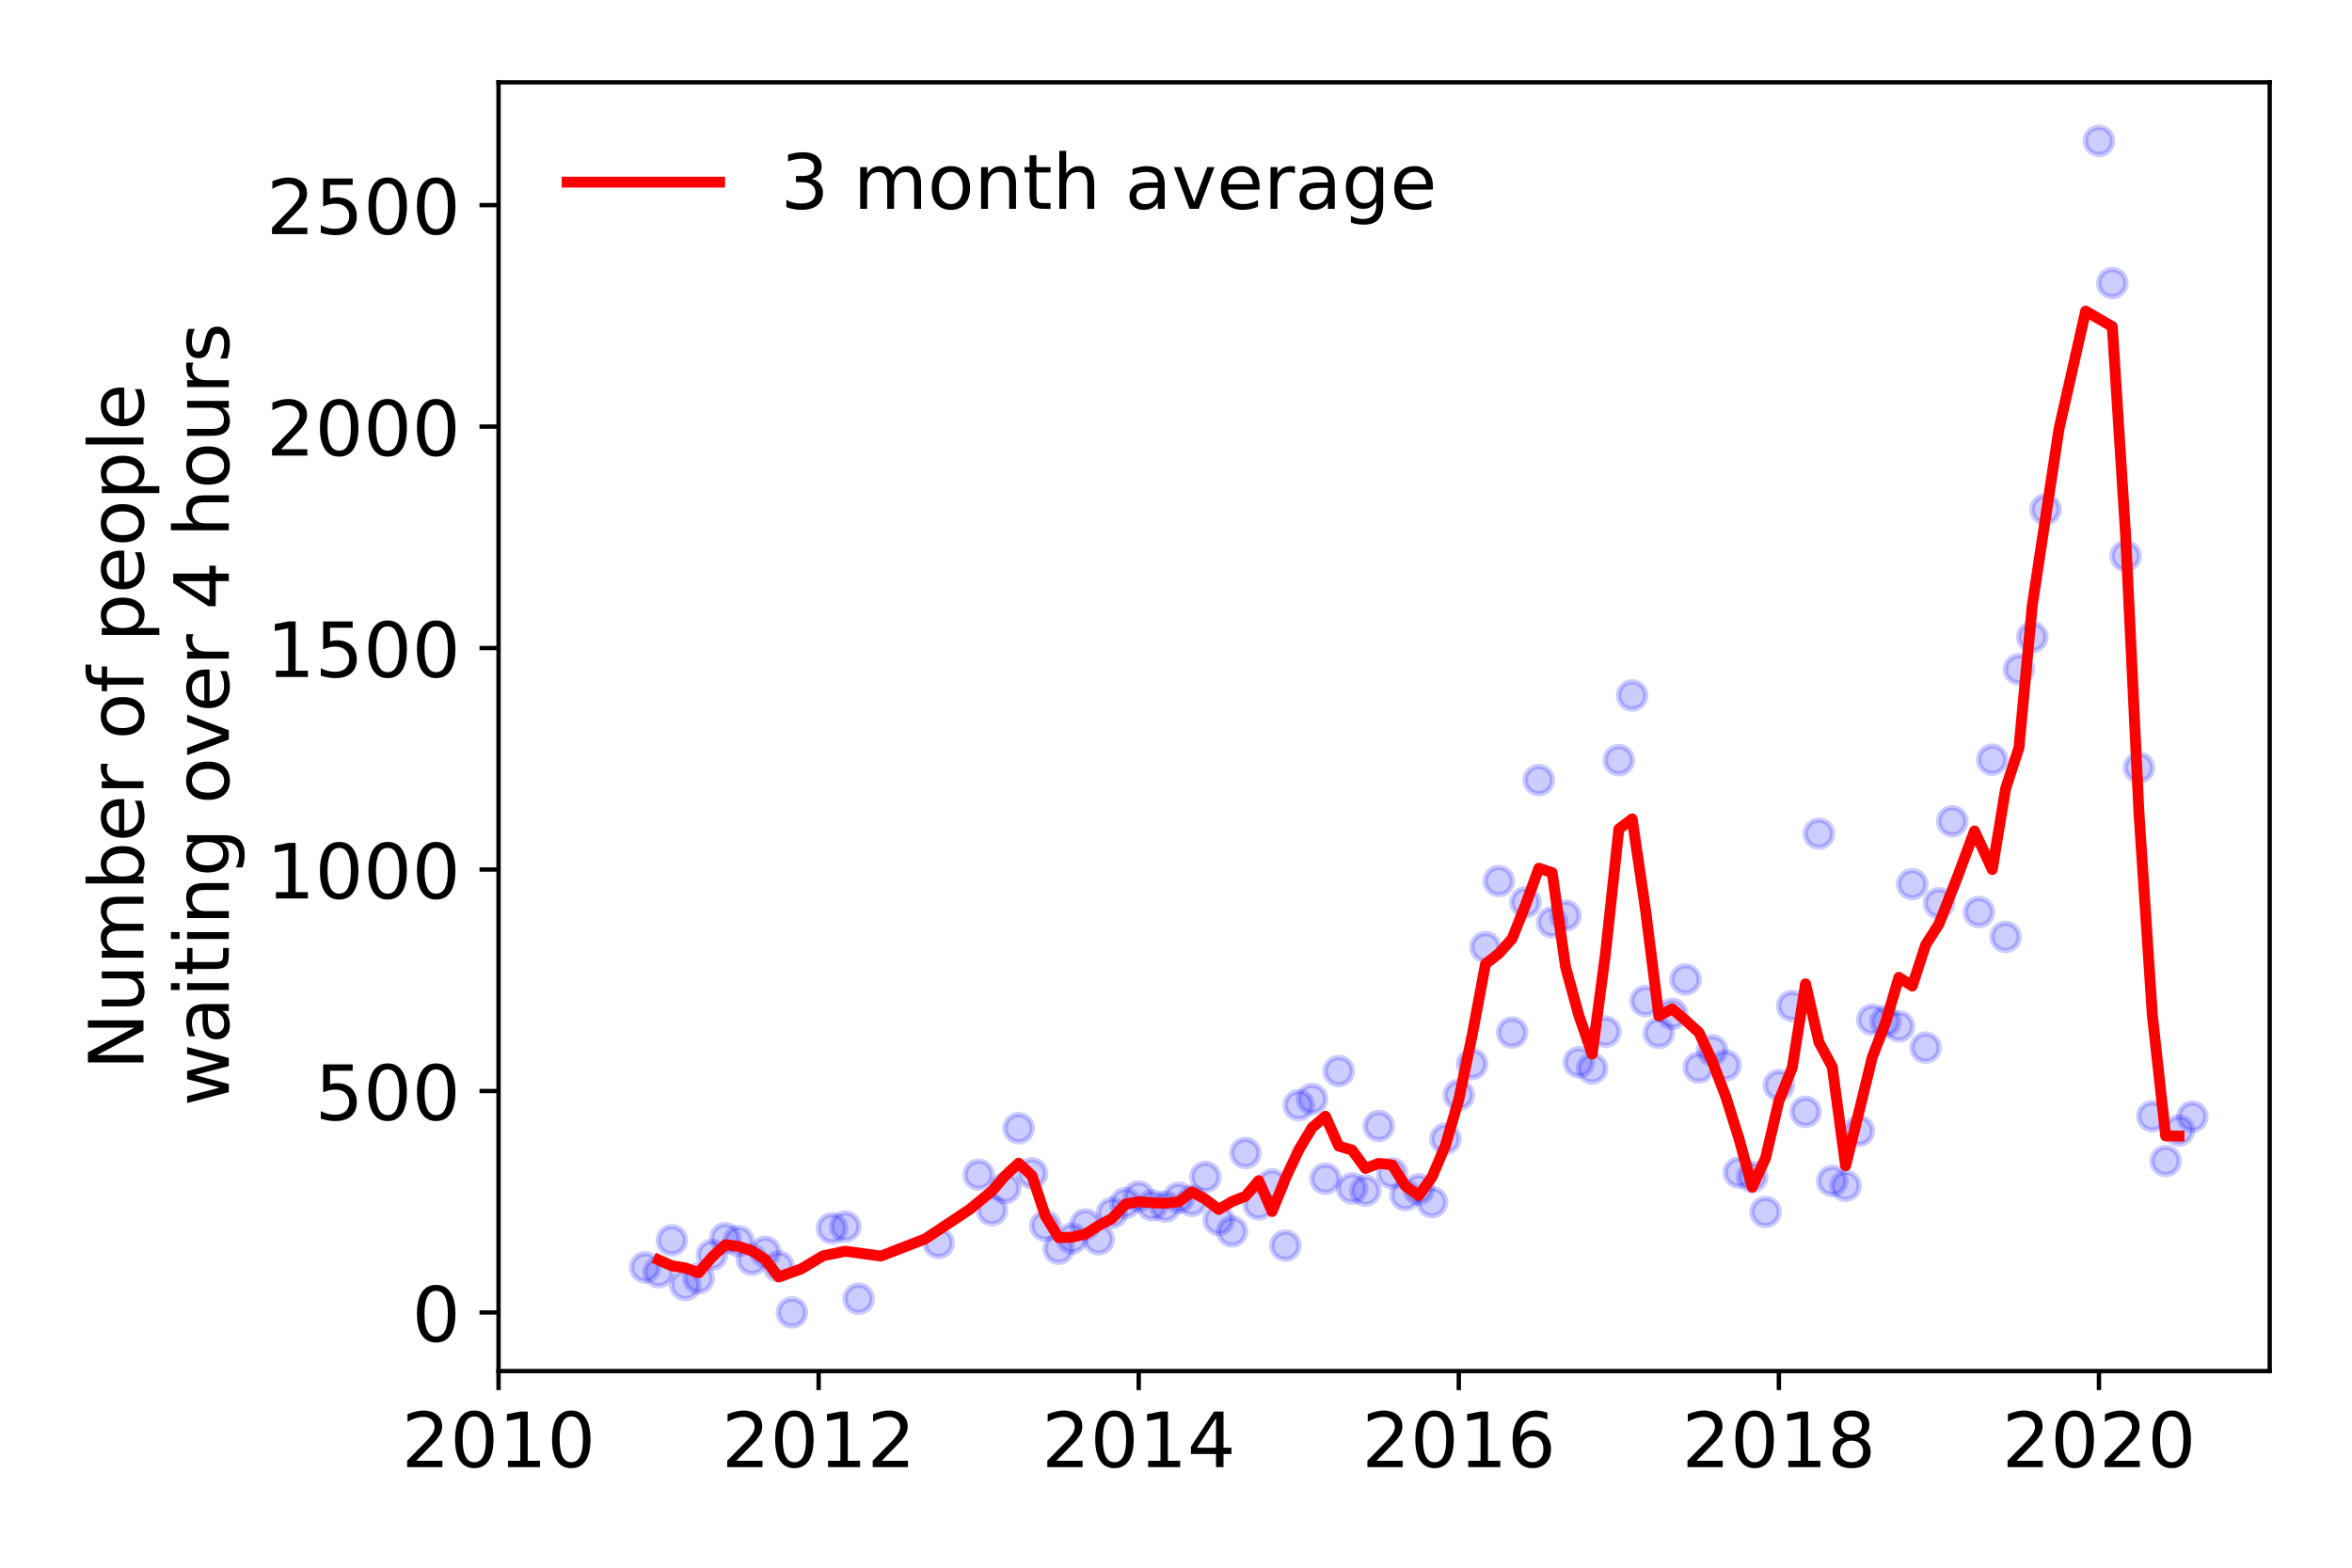 <?xml version="1.0" encoding="utf-8" standalone="no"?>
<!DOCTYPE svg PUBLIC "-//W3C//DTD SVG 1.1//EN"
  "http://www.w3.org/Graphics/SVG/1.1/DTD/svg11.dtd">
<!-- Created with matplotlib (https://matplotlib.org/) -->
<svg height="288pt" version="1.1" viewBox="0 0 432 288" width="432pt" xmlns="http://www.w3.org/2000/svg" xmlns:xlink="http://www.w3.org/1999/xlink">
 <defs>
  <style type="text/css">
*{stroke-linecap:butt;stroke-linejoin:round;}
  </style>
 </defs>
 <g id="figure_1">
  <g id="patch_1">
   <path d="M 0 288 
L 432 288 
L 432 0 
L 0 0 
z
" style="fill:#ffffff;"/>
  </g>
  <g id="axes_1">
   <g id="patch_2">
    <path d="M 91.57 251.88 
L 416.88 251.88 
L 416.88 15.12 
L 91.57 15.12 
z
" style="fill:#ffffff;"/>
   </g>
   <g id="matplotlib.axis_1">
    <g id="xtick_1">
     <g id="line2d_1">
      <defs>
       <path d="M 0 0 
L 0 3.5 
" id="m1259955200" style="stroke:#000000;stroke-width:0.8;"/>
      </defs>
      <g>
       <use style="stroke:#000000;stroke-width:0.8;" x="91.57" xlink:href="#m1259955200" y="251.88"/>
      </g>
     </g>
     <g id="text_1">
      <!-- 2010 -->
      <defs>
       <path d="M 19.188 8.297 
L 53.609 8.297 
L 53.609 0 
L 7.328 0 
L 7.328 8.297 
Q 12.938 14.109 22.625 23.891 
Q 32.328 33.688 34.812 36.531 
Q 39.547 41.844 41.422 45.531 
Q 43.312 49.219 43.312 52.781 
Q 43.312 58.594 39.234 62.25 
Q 35.156 65.922 28.609 65.922 
Q 23.969 65.922 18.812 64.312 
Q 13.672 62.703 7.812 59.422 
L 7.812 69.391 
Q 13.766 71.781 18.938 73 
Q 24.125 74.219 28.422 74.219 
Q 39.75 74.219 46.484 68.547 
Q 53.219 62.891 53.219 53.422 
Q 53.219 48.922 51.531 44.891 
Q 49.859 40.875 45.406 35.406 
Q 44.188 33.984 37.641 27.219 
Q 31.109 20.453 19.188 8.297 
z
" id="DejaVuSans-50"/>
       <path d="M 31.781 66.406 
Q 24.172 66.406 20.328 58.906 
Q 16.5 51.422 16.5 36.375 
Q 16.5 21.391 20.328 13.891 
Q 24.172 6.391 31.781 6.391 
Q 39.453 6.391 43.281 13.891 
Q 47.125 21.391 47.125 36.375 
Q 47.125 51.422 43.281 58.906 
Q 39.453 66.406 31.781 66.406 
z
M 31.781 74.219 
Q 44.047 74.219 50.516 64.516 
Q 56.984 54.828 56.984 36.375 
Q 56.984 17.969 50.516 8.266 
Q 44.047 -1.422 31.781 -1.422 
Q 19.531 -1.422 13.062 8.266 
Q 6.594 17.969 6.594 36.375 
Q 6.594 54.828 13.062 64.516 
Q 19.531 74.219 31.781 74.219 
z
" id="DejaVuSans-48"/>
       <path d="M 12.406 8.297 
L 28.516 8.297 
L 28.516 63.922 
L 10.984 60.406 
L 10.984 69.391 
L 28.422 72.906 
L 38.281 72.906 
L 38.281 8.297 
L 54.391 8.297 
L 54.391 0 
L 12.406 0 
z
" id="DejaVuSans-49"/>
      </defs>
      <g transform="translate(73.755 269.518)scale(0.14 -0.14)">
       <use xlink:href="#DejaVuSans-50"/>
       <use x="63.623" xlink:href="#DejaVuSans-48"/>
       <use x="127.246" xlink:href="#DejaVuSans-49"/>
       <use x="190.869" xlink:href="#DejaVuSans-48"/>
      </g>
     </g>
    </g>
    <g id="xtick_2">
     <g id="line2d_2">
      <g>
       <use style="stroke:#000000;stroke-width:0.8;" x="150.361" xlink:href="#m1259955200" y="251.88"/>
      </g>
     </g>
     <g id="text_2">
      <!-- 2012 -->
      <g transform="translate(132.546 269.518)scale(0.14 -0.14)">
       <use xlink:href="#DejaVuSans-50"/>
       <use x="63.623" xlink:href="#DejaVuSans-48"/>
       <use x="127.246" xlink:href="#DejaVuSans-49"/>
       <use x="190.869" xlink:href="#DejaVuSans-50"/>
      </g>
     </g>
    </g>
    <g id="xtick_3">
     <g id="line2d_3">
      <g>
       <use style="stroke:#000000;stroke-width:0.8;" x="209.152" xlink:href="#m1259955200" y="251.88"/>
      </g>
     </g>
     <g id="text_3">
      <!-- 2014 -->
      <defs>
       <path d="M 37.797 64.312 
L 12.891 25.391 
L 37.797 25.391 
z
M 35.203 72.906 
L 47.609 72.906 
L 47.609 25.391 
L 58.016 25.391 
L 58.016 17.188 
L 47.609 17.188 
L 47.609 0 
L 37.797 0 
L 37.797 17.188 
L 4.891 17.188 
L 4.891 26.703 
z
" id="DejaVuSans-52"/>
      </defs>
      <g transform="translate(191.337 269.518)scale(0.14 -0.14)">
       <use xlink:href="#DejaVuSans-50"/>
       <use x="63.623" xlink:href="#DejaVuSans-48"/>
       <use x="127.246" xlink:href="#DejaVuSans-49"/>
       <use x="190.869" xlink:href="#DejaVuSans-52"/>
      </g>
     </g>
    </g>
    <g id="xtick_4">
     <g id="line2d_4">
      <g>
       <use style="stroke:#000000;stroke-width:0.8;" x="267.943" xlink:href="#m1259955200" y="251.88"/>
      </g>
     </g>
     <g id="text_4">
      <!-- 2016 -->
      <defs>
       <path d="M 33.016 40.375 
Q 26.375 40.375 22.484 35.828 
Q 18.609 31.297 18.609 23.391 
Q 18.609 15.531 22.484 10.953 
Q 26.375 6.391 33.016 6.391 
Q 39.656 6.391 43.531 10.953 
Q 47.406 15.531 47.406 23.391 
Q 47.406 31.297 43.531 35.828 
Q 39.656 40.375 33.016 40.375 
z
M 52.594 71.297 
L 52.594 62.312 
Q 48.875 64.062 45.094 64.984 
Q 41.312 65.922 37.594 65.922 
Q 27.828 65.922 22.672 59.328 
Q 17.531 52.734 16.797 39.406 
Q 19.672 43.656 24.016 45.922 
Q 28.375 48.188 33.594 48.188 
Q 44.578 48.188 50.953 41.516 
Q 57.328 34.859 57.328 23.391 
Q 57.328 12.156 50.688 5.359 
Q 44.047 -1.422 33.016 -1.422 
Q 20.359 -1.422 13.672 8.266 
Q 6.984 17.969 6.984 36.375 
Q 6.984 53.656 15.188 63.938 
Q 23.391 74.219 37.203 74.219 
Q 40.922 74.219 44.703 73.484 
Q 48.484 72.75 52.594 71.297 
z
" id="DejaVuSans-54"/>
      </defs>
      <g transform="translate(250.128 269.518)scale(0.14 -0.14)">
       <use xlink:href="#DejaVuSans-50"/>
       <use x="63.623" xlink:href="#DejaVuSans-48"/>
       <use x="127.246" xlink:href="#DejaVuSans-49"/>
       <use x="190.869" xlink:href="#DejaVuSans-54"/>
      </g>
     </g>
    </g>
    <g id="xtick_5">
     <g id="line2d_5">
      <g>
       <use style="stroke:#000000;stroke-width:0.8;" x="326.734" xlink:href="#m1259955200" y="251.88"/>
      </g>
     </g>
     <g id="text_5">
      <!-- 2018 -->
      <defs>
       <path d="M 31.781 34.625 
Q 24.75 34.625 20.719 30.859 
Q 16.703 27.094 16.703 20.516 
Q 16.703 13.922 20.719 10.156 
Q 24.75 6.391 31.781 6.391 
Q 38.812 6.391 42.859 10.172 
Q 46.922 13.969 46.922 20.516 
Q 46.922 27.094 42.891 30.859 
Q 38.875 34.625 31.781 34.625 
z
M 21.922 38.812 
Q 15.578 40.375 12.031 44.719 
Q 8.5 49.078 8.5 55.328 
Q 8.5 64.062 14.719 69.141 
Q 20.953 74.219 31.781 74.219 
Q 42.672 74.219 48.875 69.141 
Q 55.078 64.062 55.078 55.328 
Q 55.078 49.078 51.531 44.719 
Q 48 40.375 41.703 38.812 
Q 48.828 37.156 52.797 32.312 
Q 56.781 27.484 56.781 20.516 
Q 56.781 9.906 50.312 4.234 
Q 43.844 -1.422 31.781 -1.422 
Q 19.734 -1.422 13.25 4.234 
Q 6.781 9.906 6.781 20.516 
Q 6.781 27.484 10.781 32.312 
Q 14.797 37.156 21.922 38.812 
z
M 18.312 54.391 
Q 18.312 48.734 21.844 45.562 
Q 25.391 42.391 31.781 42.391 
Q 38.141 42.391 41.719 45.562 
Q 45.312 48.734 45.312 54.391 
Q 45.312 60.062 41.719 63.234 
Q 38.141 66.406 31.781 66.406 
Q 25.391 66.406 21.844 63.234 
Q 18.312 60.062 18.312 54.391 
z
" id="DejaVuSans-56"/>
      </defs>
      <g transform="translate(308.919 269.518)scale(0.14 -0.14)">
       <use xlink:href="#DejaVuSans-50"/>
       <use x="63.623" xlink:href="#DejaVuSans-48"/>
       <use x="127.246" xlink:href="#DejaVuSans-49"/>
       <use x="190.869" xlink:href="#DejaVuSans-56"/>
      </g>
     </g>
    </g>
    <g id="xtick_6">
     <g id="line2d_6">
      <g>
       <use style="stroke:#000000;stroke-width:0.8;" x="385.525" xlink:href="#m1259955200" y="251.88"/>
      </g>
     </g>
     <g id="text_6">
      <!-- 2020 -->
      <g transform="translate(367.71 269.518)scale(0.14 -0.14)">
       <use xlink:href="#DejaVuSans-50"/>
       <use x="63.623" xlink:href="#DejaVuSans-48"/>
       <use x="127.246" xlink:href="#DejaVuSans-50"/>
       <use x="190.869" xlink:href="#DejaVuSans-48"/>
      </g>
     </g>
    </g>
   </g>
   <g id="matplotlib.axis_2">
    <g id="ytick_1">
     <g id="line2d_7">
      <defs>
       <path d="M 0 0 
L -3.5 0 
" id="mc66125544a" style="stroke:#000000;stroke-width:0.8;"/>
      </defs>
      <g>
       <use style="stroke:#000000;stroke-width:0.8;" x="91.57" xlink:href="#mc66125544a" y="241.118"/>
      </g>
     </g>
     <g id="text_7">
      <!-- 0 -->
      <g transform="translate(75.662 246.437)scale(0.14 -0.14)">
       <use xlink:href="#DejaVuSans-48"/>
      </g>
     </g>
    </g>
    <g id="ytick_2">
     <g id="line2d_8">
      <g>
       <use style="stroke:#000000;stroke-width:0.8;" x="91.57" xlink:href="#mc66125544a" y="200.431"/>
      </g>
     </g>
     <g id="text_8">
      <!-- 500 -->
      <defs>
       <path d="M 10.797 72.906 
L 49.516 72.906 
L 49.516 64.594 
L 19.828 64.594 
L 19.828 46.734 
Q 21.969 47.469 24.109 47.828 
Q 26.266 48.188 28.422 48.188 
Q 40.625 48.188 47.75 41.5 
Q 54.891 34.812 54.891 23.391 
Q 54.891 11.625 47.562 5.094 
Q 40.234 -1.422 26.906 -1.422 
Q 22.312 -1.422 17.547 -0.641 
Q 12.797 0.141 7.719 1.703 
L 7.719 11.625 
Q 12.109 9.234 16.797 8.062 
Q 21.484 6.891 26.703 6.891 
Q 35.156 6.891 40.078 11.328 
Q 45.016 15.766 45.016 23.391 
Q 45.016 31 40.078 35.438 
Q 35.156 39.891 26.703 39.891 
Q 22.75 39.891 18.812 39.016 
Q 14.891 38.141 10.797 36.281 
z
" id="DejaVuSans-53"/>
      </defs>
      <g transform="translate(57.847 205.75)scale(0.14 -0.14)">
       <use xlink:href="#DejaVuSans-53"/>
       <use x="63.623" xlink:href="#DejaVuSans-48"/>
       <use x="127.246" xlink:href="#DejaVuSans-48"/>
      </g>
     </g>
    </g>
    <g id="ytick_3">
     <g id="line2d_9">
      <g>
       <use style="stroke:#000000;stroke-width:0.8;" x="91.57" xlink:href="#mc66125544a" y="159.743"/>
      </g>
     </g>
     <g id="text_9">
      <!-- 1000 -->
      <g transform="translate(48.94 165.062)scale(0.14 -0.14)">
       <use xlink:href="#DejaVuSans-49"/>
       <use x="63.623" xlink:href="#DejaVuSans-48"/>
       <use x="127.246" xlink:href="#DejaVuSans-48"/>
       <use x="190.869" xlink:href="#DejaVuSans-48"/>
      </g>
     </g>
    </g>
    <g id="ytick_4">
     <g id="line2d_10">
      <g>
       <use style="stroke:#000000;stroke-width:0.8;" x="91.57" xlink:href="#mc66125544a" y="119.056"/>
      </g>
     </g>
     <g id="text_10">
      <!-- 1500 -->
      <g transform="translate(48.94 124.375)scale(0.14 -0.14)">
       <use xlink:href="#DejaVuSans-49"/>
       <use x="63.623" xlink:href="#DejaVuSans-53"/>
       <use x="127.246" xlink:href="#DejaVuSans-48"/>
       <use x="190.869" xlink:href="#DejaVuSans-48"/>
      </g>
     </g>
    </g>
    <g id="ytick_5">
     <g id="line2d_11">
      <g>
       <use style="stroke:#000000;stroke-width:0.8;" x="91.57" xlink:href="#mc66125544a" y="78.369"/>
      </g>
     </g>
     <g id="text_11">
      <!-- 2000 -->
      <g transform="translate(48.94 83.687)scale(0.14 -0.14)">
       <use xlink:href="#DejaVuSans-50"/>
       <use x="63.623" xlink:href="#DejaVuSans-48"/>
       <use x="127.246" xlink:href="#DejaVuSans-48"/>
       <use x="190.869" xlink:href="#DejaVuSans-48"/>
      </g>
     </g>
    </g>
    <g id="ytick_6">
     <g id="line2d_12">
      <g>
       <use style="stroke:#000000;stroke-width:0.8;" x="91.57" xlink:href="#mc66125544a" y="37.681"/>
      </g>
     </g>
     <g id="text_12">
      <!-- 2500 -->
      <g transform="translate(48.94 43)scale(0.14 -0.14)">
       <use xlink:href="#DejaVuSans-50"/>
       <use x="63.623" xlink:href="#DejaVuSans-53"/>
       <use x="127.246" xlink:href="#DejaVuSans-48"/>
       <use x="190.869" xlink:href="#DejaVuSans-48"/>
      </g>
     </g>
    </g>
    <g id="text_13">
     <!-- Number of people -->
     <defs>
      <path d="M 9.812 72.906 
L 23.094 72.906 
L 55.422 11.922 
L 55.422 72.906 
L 64.984 72.906 
L 64.984 0 
L 51.703 0 
L 19.391 60.984 
L 19.391 0 
L 9.812 0 
z
" id="DejaVuSans-78"/>
      <path d="M 8.5 21.578 
L 8.5 54.688 
L 17.484 54.688 
L 17.484 21.922 
Q 17.484 14.156 20.5 10.266 
Q 23.531 6.391 29.594 6.391 
Q 36.859 6.391 41.078 11.031 
Q 45.312 15.672 45.312 23.688 
L 45.312 54.688 
L 54.297 54.688 
L 54.297 0 
L 45.312 0 
L 45.312 8.406 
Q 42.047 3.422 37.719 1 
Q 33.406 -1.422 27.688 -1.422 
Q 18.266 -1.422 13.375 4.438 
Q 8.5 10.297 8.5 21.578 
z
M 31.109 56 
z
" id="DejaVuSans-117"/>
      <path d="M 52 44.188 
Q 55.375 50.25 60.062 53.125 
Q 64.75 56 71.094 56 
Q 79.641 56 84.281 50.016 
Q 88.922 44.047 88.922 33.016 
L 88.922 0 
L 79.891 0 
L 79.891 32.719 
Q 79.891 40.578 77.094 44.375 
Q 74.312 48.188 68.609 48.188 
Q 61.625 48.188 57.562 43.547 
Q 53.516 38.922 53.516 30.906 
L 53.516 0 
L 44.484 0 
L 44.484 32.719 
Q 44.484 40.625 41.703 44.406 
Q 38.922 48.188 33.109 48.188 
Q 26.219 48.188 22.156 43.531 
Q 18.109 38.875 18.109 30.906 
L 18.109 0 
L 9.078 0 
L 9.078 54.688 
L 18.109 54.688 
L 18.109 46.188 
Q 21.188 51.219 25.484 53.609 
Q 29.781 56 35.688 56 
Q 41.656 56 45.828 52.969 
Q 50 49.953 52 44.188 
z
" id="DejaVuSans-109"/>
      <path d="M 48.688 27.297 
Q 48.688 37.203 44.609 42.844 
Q 40.531 48.484 33.406 48.484 
Q 26.266 48.484 22.188 42.844 
Q 18.109 37.203 18.109 27.297 
Q 18.109 17.391 22.188 11.75 
Q 26.266 6.109 33.406 6.109 
Q 40.531 6.109 44.609 11.75 
Q 48.688 17.391 48.688 27.297 
z
M 18.109 46.391 
Q 20.953 51.266 25.266 53.625 
Q 29.594 56 35.594 56 
Q 45.562 56 51.781 48.094 
Q 58.016 40.188 58.016 27.297 
Q 58.016 14.406 51.781 6.484 
Q 45.562 -1.422 35.594 -1.422 
Q 29.594 -1.422 25.266 0.953 
Q 20.953 3.328 18.109 8.203 
L 18.109 0 
L 9.078 0 
L 9.078 75.984 
L 18.109 75.984 
z
" id="DejaVuSans-98"/>
      <path d="M 56.203 29.594 
L 56.203 25.203 
L 14.891 25.203 
Q 15.484 15.922 20.484 11.062 
Q 25.484 6.203 34.422 6.203 
Q 39.594 6.203 44.453 7.469 
Q 49.312 8.734 54.109 11.281 
L 54.109 2.781 
Q 49.266 0.734 44.188 -0.344 
Q 39.109 -1.422 33.891 -1.422 
Q 20.797 -1.422 13.156 6.188 
Q 5.516 13.812 5.516 26.812 
Q 5.516 40.234 12.766 48.109 
Q 20.016 56 32.328 56 
Q 43.359 56 49.781 48.891 
Q 56.203 41.797 56.203 29.594 
z
M 47.219 32.234 
Q 47.125 39.594 43.094 43.984 
Q 39.062 48.391 32.422 48.391 
Q 24.906 48.391 20.391 44.141 
Q 15.875 39.891 15.188 32.172 
z
" id="DejaVuSans-101"/>
      <path d="M 41.109 46.297 
Q 39.594 47.172 37.812 47.578 
Q 36.031 48 33.891 48 
Q 26.266 48 22.188 43.047 
Q 18.109 38.094 18.109 28.812 
L 18.109 0 
L 9.078 0 
L 9.078 54.688 
L 18.109 54.688 
L 18.109 46.188 
Q 20.953 51.172 25.484 53.578 
Q 30.031 56 36.531 56 
Q 37.453 56 38.578 55.875 
Q 39.703 55.766 41.062 55.516 
z
" id="DejaVuSans-114"/>
      <path id="DejaVuSans-32"/>
      <path d="M 30.609 48.391 
Q 23.391 48.391 19.188 42.75 
Q 14.984 37.109 14.984 27.297 
Q 14.984 17.484 19.156 11.844 
Q 23.344 6.203 30.609 6.203 
Q 37.797 6.203 41.984 11.859 
Q 46.188 17.531 46.188 27.297 
Q 46.188 37.016 41.984 42.703 
Q 37.797 48.391 30.609 48.391 
z
M 30.609 56 
Q 42.328 56 49.016 48.375 
Q 55.719 40.766 55.719 27.297 
Q 55.719 13.875 49.016 6.219 
Q 42.328 -1.422 30.609 -1.422 
Q 18.844 -1.422 12.172 6.219 
Q 5.516 13.875 5.516 27.297 
Q 5.516 40.766 12.172 48.375 
Q 18.844 56 30.609 56 
z
" id="DejaVuSans-111"/>
      <path d="M 37.109 75.984 
L 37.109 68.5 
L 28.516 68.5 
Q 23.688 68.5 21.797 66.547 
Q 19.922 64.594 19.922 59.516 
L 19.922 54.688 
L 34.719 54.688 
L 34.719 47.703 
L 19.922 47.703 
L 19.922 0 
L 10.891 0 
L 10.891 47.703 
L 2.297 47.703 
L 2.297 54.688 
L 10.891 54.688 
L 10.891 58.5 
Q 10.891 67.625 15.141 71.797 
Q 19.391 75.984 28.609 75.984 
z
" id="DejaVuSans-102"/>
      <path d="M 18.109 8.203 
L 18.109 -20.797 
L 9.078 -20.797 
L 9.078 54.688 
L 18.109 54.688 
L 18.109 46.391 
Q 20.953 51.266 25.266 53.625 
Q 29.594 56 35.594 56 
Q 45.562 56 51.781 48.094 
Q 58.016 40.188 58.016 27.297 
Q 58.016 14.406 51.781 6.484 
Q 45.562 -1.422 35.594 -1.422 
Q 29.594 -1.422 25.266 0.953 
Q 20.953 3.328 18.109 8.203 
z
M 48.688 27.297 
Q 48.688 37.203 44.609 42.844 
Q 40.531 48.484 33.406 48.484 
Q 26.266 48.484 22.188 42.844 
Q 18.109 37.203 18.109 27.297 
Q 18.109 17.391 22.188 11.75 
Q 26.266 6.109 33.406 6.109 
Q 40.531 6.109 44.609 11.75 
Q 48.688 17.391 48.688 27.297 
z
" id="DejaVuSans-112"/>
      <path d="M 9.422 75.984 
L 18.406 75.984 
L 18.406 0 
L 9.422 0 
z
" id="DejaVuSans-108"/>
     </defs>
     <g transform="translate(26.352 196.547)rotate(-90)scale(0.14 -0.14)">
      <use xlink:href="#DejaVuSans-78"/>
      <use x="74.805" xlink:href="#DejaVuSans-117"/>
      <use x="138.184" xlink:href="#DejaVuSans-109"/>
      <use x="235.596" xlink:href="#DejaVuSans-98"/>
      <use x="299.072" xlink:href="#DejaVuSans-101"/>
      <use x="360.596" xlink:href="#DejaVuSans-114"/>
      <use x="401.709" xlink:href="#DejaVuSans-32"/>
      <use x="433.496" xlink:href="#DejaVuSans-111"/>
      <use x="494.678" xlink:href="#DejaVuSans-102"/>
      <use x="529.883" xlink:href="#DejaVuSans-32"/>
      <use x="561.67" xlink:href="#DejaVuSans-112"/>
      <use x="625.146" xlink:href="#DejaVuSans-101"/>
      <use x="686.67" xlink:href="#DejaVuSans-111"/>
      <use x="747.852" xlink:href="#DejaVuSans-112"/>
      <use x="811.328" xlink:href="#DejaVuSans-108"/>
      <use x="839.111" xlink:href="#DejaVuSans-101"/>
     </g>
     <!--  waiting over 4 hours -->
     <defs>
      <path d="M 4.203 54.688 
L 13.188 54.688 
L 24.422 12.016 
L 35.594 54.688 
L 46.188 54.688 
L 57.422 12.016 
L 68.609 54.688 
L 77.594 54.688 
L 63.281 0 
L 52.688 0 
L 40.922 44.828 
L 29.109 0 
L 18.5 0 
z
" id="DejaVuSans-119"/>
      <path d="M 34.281 27.484 
Q 23.391 27.484 19.188 25 
Q 14.984 22.516 14.984 16.5 
Q 14.984 11.719 18.141 8.906 
Q 21.297 6.109 26.703 6.109 
Q 34.188 6.109 38.703 11.406 
Q 43.219 16.703 43.219 25.484 
L 43.219 27.484 
z
M 52.203 31.203 
L 52.203 0 
L 43.219 0 
L 43.219 8.297 
Q 40.141 3.328 35.547 0.953 
Q 30.953 -1.422 24.312 -1.422 
Q 15.922 -1.422 10.953 3.297 
Q 6 8.016 6 15.922 
Q 6 25.141 12.172 29.828 
Q 18.359 34.516 30.609 34.516 
L 43.219 34.516 
L 43.219 35.406 
Q 43.219 41.609 39.141 45 
Q 35.062 48.391 27.688 48.391 
Q 23 48.391 18.547 47.266 
Q 14.109 46.141 10.016 43.891 
L 10.016 52.203 
Q 14.938 54.109 19.578 55.047 
Q 24.219 56 28.609 56 
Q 40.484 56 46.344 49.844 
Q 52.203 43.703 52.203 31.203 
z
" id="DejaVuSans-97"/>
      <path d="M 9.422 54.688 
L 18.406 54.688 
L 18.406 0 
L 9.422 0 
z
M 9.422 75.984 
L 18.406 75.984 
L 18.406 64.594 
L 9.422 64.594 
z
" id="DejaVuSans-105"/>
      <path d="M 18.312 70.219 
L 18.312 54.688 
L 36.812 54.688 
L 36.812 47.703 
L 18.312 47.703 
L 18.312 18.016 
Q 18.312 11.328 20.141 9.422 
Q 21.969 7.516 27.594 7.516 
L 36.812 7.516 
L 36.812 0 
L 27.594 0 
Q 17.188 0 13.234 3.875 
Q 9.281 7.766 9.281 18.016 
L 9.281 47.703 
L 2.688 47.703 
L 2.688 54.688 
L 9.281 54.688 
L 9.281 70.219 
z
" id="DejaVuSans-116"/>
      <path d="M 54.891 33.016 
L 54.891 0 
L 45.906 0 
L 45.906 32.719 
Q 45.906 40.484 42.875 44.328 
Q 39.844 48.188 33.797 48.188 
Q 26.516 48.188 22.312 43.547 
Q 18.109 38.922 18.109 30.906 
L 18.109 0 
L 9.078 0 
L 9.078 54.688 
L 18.109 54.688 
L 18.109 46.188 
Q 21.344 51.125 25.703 53.562 
Q 30.078 56 35.797 56 
Q 45.219 56 50.047 50.172 
Q 54.891 44.344 54.891 33.016 
z
" id="DejaVuSans-110"/>
      <path d="M 45.406 27.984 
Q 45.406 37.75 41.375 43.109 
Q 37.359 48.484 30.078 48.484 
Q 22.859 48.484 18.828 43.109 
Q 14.797 37.75 14.797 27.984 
Q 14.797 18.266 18.828 12.891 
Q 22.859 7.516 30.078 7.516 
Q 37.359 7.516 41.375 12.891 
Q 45.406 18.266 45.406 27.984 
z
M 54.391 6.781 
Q 54.391 -7.172 48.188 -13.984 
Q 42 -20.797 29.203 -20.797 
Q 24.469 -20.797 20.266 -20.094 
Q 16.062 -19.391 12.109 -17.922 
L 12.109 -9.188 
Q 16.062 -11.328 19.922 -12.344 
Q 23.781 -13.375 27.781 -13.375 
Q 36.625 -13.375 41.016 -8.766 
Q 45.406 -4.156 45.406 5.172 
L 45.406 9.625 
Q 42.625 4.781 38.281 2.391 
Q 33.938 0 27.875 0 
Q 17.828 0 11.672 7.656 
Q 5.516 15.328 5.516 27.984 
Q 5.516 40.672 11.672 48.328 
Q 17.828 56 27.875 56 
Q 33.938 56 38.281 53.609 
Q 42.625 51.219 45.406 46.391 
L 45.406 54.688 
L 54.391 54.688 
z
" id="DejaVuSans-103"/>
      <path d="M 2.984 54.688 
L 12.5 54.688 
L 29.594 8.797 
L 46.688 54.688 
L 56.203 54.688 
L 35.688 0 
L 23.484 0 
z
" id="DejaVuSans-118"/>
      <path d="M 54.891 33.016 
L 54.891 0 
L 45.906 0 
L 45.906 32.719 
Q 45.906 40.484 42.875 44.328 
Q 39.844 48.188 33.797 48.188 
Q 26.516 48.188 22.312 43.547 
Q 18.109 38.922 18.109 30.906 
L 18.109 0 
L 9.078 0 
L 9.078 75.984 
L 18.109 75.984 
L 18.109 46.188 
Q 21.344 51.125 25.703 53.562 
Q 30.078 56 35.797 56 
Q 45.219 56 50.047 50.172 
Q 54.891 44.344 54.891 33.016 
z
" id="DejaVuSans-104"/>
      <path d="M 44.281 53.078 
L 44.281 44.578 
Q 40.484 46.531 36.375 47.5 
Q 32.281 48.484 27.875 48.484 
Q 21.188 48.484 17.844 46.438 
Q 14.5 44.391 14.5 40.281 
Q 14.5 37.156 16.891 35.375 
Q 19.281 33.594 26.516 31.984 
L 29.594 31.297 
Q 39.156 29.25 43.188 25.516 
Q 47.219 21.781 47.219 15.094 
Q 47.219 7.469 41.188 3.016 
Q 35.156 -1.422 24.609 -1.422 
Q 20.219 -1.422 15.453 -0.562 
Q 10.688 0.297 5.422 2 
L 5.422 11.281 
Q 10.406 8.688 15.234 7.391 
Q 20.062 6.109 24.812 6.109 
Q 31.156 6.109 34.562 8.281 
Q 37.984 10.453 37.984 14.406 
Q 37.984 18.062 35.516 20.016 
Q 33.062 21.969 24.703 23.781 
L 21.578 24.516 
Q 13.234 26.266 9.516 29.906 
Q 5.812 33.547 5.812 39.891 
Q 5.812 47.609 11.281 51.797 
Q 16.75 56 26.812 56 
Q 31.781 56 36.172 55.266 
Q 40.578 54.547 44.281 53.078 
z
" id="DejaVuSans-115"/>
     </defs>
     <g transform="translate(42.028 207.672)rotate(-90)scale(0.14 -0.14)">
      <use xlink:href="#DejaVuSans-32"/>
      <use x="31.787" xlink:href="#DejaVuSans-119"/>
      <use x="113.574" xlink:href="#DejaVuSans-97"/>
      <use x="174.854" xlink:href="#DejaVuSans-105"/>
      <use x="202.637" xlink:href="#DejaVuSans-116"/>
      <use x="241.846" xlink:href="#DejaVuSans-105"/>
      <use x="269.629" xlink:href="#DejaVuSans-110"/>
      <use x="333.008" xlink:href="#DejaVuSans-103"/>
      <use x="396.484" xlink:href="#DejaVuSans-32"/>
      <use x="428.271" xlink:href="#DejaVuSans-111"/>
      <use x="489.453" xlink:href="#DejaVuSans-118"/>
      <use x="548.633" xlink:href="#DejaVuSans-101"/>
      <use x="610.156" xlink:href="#DejaVuSans-114"/>
      <use x="651.27" xlink:href="#DejaVuSans-32"/>
      <use x="683.057" xlink:href="#DejaVuSans-52"/>
      <use x="746.68" xlink:href="#DejaVuSans-32"/>
      <use x="778.467" xlink:href="#DejaVuSans-104"/>
      <use x="841.846" xlink:href="#DejaVuSans-111"/>
      <use x="903.027" xlink:href="#DejaVuSans-117"/>
      <use x="966.406" xlink:href="#DejaVuSans-114"/>
      <use x="1007.52" xlink:href="#DejaVuSans-115"/>
     </g>
    </g>
   </g>
   <g id="line2d_13">
    <defs>
     <path d="M 0 2.5 
C 0.663 2.5 1.299 2.237 1.768 1.768 
C 2.237 1.299 2.5 0.663 2.5 0 
C 2.5 -0.663 2.237 -1.299 1.768 -1.768 
C 1.299 -2.237 0.663 -2.5 0 -2.5 
C -0.663 -2.5 -1.299 -2.237 -1.768 -1.768 
C -2.237 -1.299 -2.5 -0.663 -2.5 0 
C -2.5 0.663 -2.237 1.299 -1.768 1.768 
C -1.299 2.237 -0.663 2.5 0 2.5 
z
" id="mc4729c5cc2" style="stroke:#0000ff;stroke-opacity:0.2;"/>
    </defs>
    <g clip-path="url(#p26d6465d8d)">
     <use style="fill:#0000ff;fill-opacity:0.2;stroke:#0000ff;stroke-opacity:0.2;" x="402.672" xlink:href="#mc4729c5cc2" y="205.151"/>
     <use style="fill:#0000ff;fill-opacity:0.2;stroke:#0000ff;stroke-opacity:0.2;" x="400.223" xlink:href="#mc4729c5cc2" y="207.673"/>
     <use style="fill:#0000ff;fill-opacity:0.2;stroke:#0000ff;stroke-opacity:0.2;" x="397.773" xlink:href="#mc4729c5cc2" y="213.288"/>
     <use style="fill:#0000ff;fill-opacity:0.2;stroke:#0000ff;stroke-opacity:0.2;" x="395.323" xlink:href="#mc4729c5cc2" y="205.069"/>
     <use style="fill:#0000ff;fill-opacity:0.2;stroke:#0000ff;stroke-opacity:0.2;" x="392.874" xlink:href="#mc4729c5cc2" y="141.027"/>
     <use style="fill:#0000ff;fill-opacity:0.2;stroke:#0000ff;stroke-opacity:0.2;" x="390.424" xlink:href="#mc4729c5cc2" y="102.13"/>
     <use style="fill:#0000ff;fill-opacity:0.2;stroke:#0000ff;stroke-opacity:0.2;" x="387.974" xlink:href="#mc4729c5cc2" y="52.003"/>
     <use style="fill:#0000ff;fill-opacity:0.2;stroke:#0000ff;stroke-opacity:0.2;" x="385.525" xlink:href="#mc4729c5cc2" y="25.882"/>
     <use style="fill:#0000ff;fill-opacity:0.2;stroke:#0000ff;stroke-opacity:0.2;" x="375.726" xlink:href="#mc4729c5cc2" y="93.586"/>
     <use style="fill:#0000ff;fill-opacity:0.2;stroke:#0000ff;stroke-opacity:0.2;" x="373.277" xlink:href="#mc4729c5cc2" y="117.022"/>
     <use style="fill:#0000ff;fill-opacity:0.2;stroke:#0000ff;stroke-opacity:0.2;" x="370.827" xlink:href="#mc4729c5cc2" y="122.962"/>
     <use style="fill:#0000ff;fill-opacity:0.2;stroke:#0000ff;stroke-opacity:0.2;" x="368.377" xlink:href="#mc4729c5cc2" y="172.112"/>
     <use style="fill:#0000ff;fill-opacity:0.2;stroke:#0000ff;stroke-opacity:0.2;" x="365.928" xlink:href="#mc4729c5cc2" y="139.562"/>
     <use style="fill:#0000ff;fill-opacity:0.2;stroke:#0000ff;stroke-opacity:0.2;" x="363.478" xlink:href="#mc4729c5cc2" y="167.555"/>
     <use style="fill:#0000ff;fill-opacity:0.2;stroke:#0000ff;stroke-opacity:0.2;" x="358.579" xlink:href="#mc4729c5cc2" y="150.874"/>
     <use style="fill:#0000ff;fill-opacity:0.2;stroke:#0000ff;stroke-opacity:0.2;" x="356.129" xlink:href="#mc4729c5cc2" y="165.928"/>
     <use style="fill:#0000ff;fill-opacity:0.2;stroke:#0000ff;stroke-opacity:0.2;" x="353.68" xlink:href="#mc4729c5cc2" y="192.456"/>
     <use style="fill:#0000ff;fill-opacity:0.2;stroke:#0000ff;stroke-opacity:0.2;" x="351.23" xlink:href="#mc4729c5cc2" y="162.429"/>
     <use style="fill:#0000ff;fill-opacity:0.2;stroke:#0000ff;stroke-opacity:0.2;" x="348.78" xlink:href="#mc4729c5cc2" y="188.55"/>
     <use style="fill:#0000ff;fill-opacity:0.2;stroke:#0000ff;stroke-opacity:0.2;" x="346.331" xlink:href="#mc4729c5cc2" y="187.655"/>
     <use style="fill:#0000ff;fill-opacity:0.2;stroke:#0000ff;stroke-opacity:0.2;" x="343.881" xlink:href="#mc4729c5cc2" y="187.329"/>
     <use style="fill:#0000ff;fill-opacity:0.2;stroke:#0000ff;stroke-opacity:0.2;" x="341.432" xlink:href="#mc4729c5cc2" y="207.755"/>
     <use style="fill:#0000ff;fill-opacity:0.2;stroke:#0000ff;stroke-opacity:0.2;" x="338.982" xlink:href="#mc4729c5cc2" y="217.845"/>
     <use style="fill:#0000ff;fill-opacity:0.2;stroke:#0000ff;stroke-opacity:0.2;" x="336.532" xlink:href="#mc4729c5cc2" y="216.95"/>
     <use style="fill:#0000ff;fill-opacity:0.2;stroke:#0000ff;stroke-opacity:0.2;" x="334.083" xlink:href="#mc4729c5cc2" y="153.152"/>
     <use style="fill:#0000ff;fill-opacity:0.2;stroke:#0000ff;stroke-opacity:0.2;" x="331.633" xlink:href="#mc4729c5cc2" y="204.255"/>
     <use style="fill:#0000ff;fill-opacity:0.2;stroke:#0000ff;stroke-opacity:0.2;" x="329.183" xlink:href="#mc4729c5cc2" y="184.807"/>
     <use style="fill:#0000ff;fill-opacity:0.2;stroke:#0000ff;stroke-opacity:0.2;" x="326.734" xlink:href="#mc4729c5cc2" y="199.373"/>
     <use style="fill:#0000ff;fill-opacity:0.2;stroke:#0000ff;stroke-opacity:0.2;" x="324.284" xlink:href="#mc4729c5cc2" y="222.646"/>
     <use style="fill:#0000ff;fill-opacity:0.2;stroke:#0000ff;stroke-opacity:0.2;" x="321.835" xlink:href="#mc4729c5cc2" y="216.217"/>
     <use style="fill:#0000ff;fill-opacity:0.2;stroke:#0000ff;stroke-opacity:0.2;" x="319.385" xlink:href="#mc4729c5cc2" y="215.404"/>
     <use style="fill:#0000ff;fill-opacity:0.2;stroke:#0000ff;stroke-opacity:0.2;" x="316.935" xlink:href="#mc4729c5cc2" y="195.711"/>
     <use style="fill:#0000ff;fill-opacity:0.2;stroke:#0000ff;stroke-opacity:0.2;" x="314.486" xlink:href="#mc4729c5cc2" y="192.944"/>
     <use style="fill:#0000ff;fill-opacity:0.2;stroke:#0000ff;stroke-opacity:0.2;" x="312.036" xlink:href="#mc4729c5cc2" y="196.118"/>
     <use style="fill:#0000ff;fill-opacity:0.2;stroke:#0000ff;stroke-opacity:0.2;" x="309.586" xlink:href="#mc4729c5cc2" y="179.924"/>
     <use style="fill:#0000ff;fill-opacity:0.2;stroke:#0000ff;stroke-opacity:0.2;" x="307.137" xlink:href="#mc4729c5cc2" y="186.272"/>
     <use style="fill:#0000ff;fill-opacity:0.2;stroke:#0000ff;stroke-opacity:0.2;" x="304.687" xlink:href="#mc4729c5cc2" y="189.771"/>
     <use style="fill:#0000ff;fill-opacity:0.2;stroke:#0000ff;stroke-opacity:0.2;" x="302.238" xlink:href="#mc4729c5cc2" y="183.912"/>
     <use style="fill:#0000ff;fill-opacity:0.2;stroke:#0000ff;stroke-opacity:0.2;" x="299.788" xlink:href="#mc4729c5cc2" y="127.763"/>
     <use style="fill:#0000ff;fill-opacity:0.2;stroke:#0000ff;stroke-opacity:0.2;" x="297.338" xlink:href="#mc4729c5cc2" y="139.644"/>
     <use style="fill:#0000ff;fill-opacity:0.2;stroke:#0000ff;stroke-opacity:0.2;" x="294.889" xlink:href="#mc4729c5cc2" y="189.527"/>
     <use style="fill:#0000ff;fill-opacity:0.2;stroke:#0000ff;stroke-opacity:0.2;" x="292.439" xlink:href="#mc4729c5cc2" y="196.281"/>
     <use style="fill:#0000ff;fill-opacity:0.2;stroke:#0000ff;stroke-opacity:0.2;" x="289.99" xlink:href="#mc4729c5cc2" y="195.141"/>
     <use style="fill:#0000ff;fill-opacity:0.2;stroke:#0000ff;stroke-opacity:0.2;" x="287.54" xlink:href="#mc4729c5cc2" y="168.206"/>
     <use style="fill:#0000ff;fill-opacity:0.2;stroke:#0000ff;stroke-opacity:0.2;" x="285.09" xlink:href="#mc4729c5cc2" y="169.427"/>
     <use style="fill:#0000ff;fill-opacity:0.2;stroke:#0000ff;stroke-opacity:0.2;" x="282.641" xlink:href="#mc4729c5cc2" y="143.306"/>
     <use style="fill:#0000ff;fill-opacity:0.2;stroke:#0000ff;stroke-opacity:0.2;" x="280.191" xlink:href="#mc4729c5cc2" y="165.765"/>
     <use style="fill:#0000ff;fill-opacity:0.2;stroke:#0000ff;stroke-opacity:0.2;" x="277.741" xlink:href="#mc4729c5cc2" y="189.689"/>
     <use style="fill:#0000ff;fill-opacity:0.2;stroke:#0000ff;stroke-opacity:0.2;" x="275.292" xlink:href="#mc4729c5cc2" y="161.859"/>
     <use style="fill:#0000ff;fill-opacity:0.2;stroke:#0000ff;stroke-opacity:0.2;" x="272.842" xlink:href="#mc4729c5cc2" y="173.984"/>
     <use style="fill:#0000ff;fill-opacity:0.2;stroke:#0000ff;stroke-opacity:0.2;" x="270.393" xlink:href="#mc4729c5cc2" y="195.467"/>
     <use style="fill:#0000ff;fill-opacity:0.2;stroke:#0000ff;stroke-opacity:0.2;" x="267.943" xlink:href="#mc4729c5cc2" y="201.163"/>
     <use style="fill:#0000ff;fill-opacity:0.2;stroke:#0000ff;stroke-opacity:0.2;" x="265.493" xlink:href="#mc4729c5cc2" y="209.219"/>
     <use style="fill:#0000ff;fill-opacity:0.2;stroke:#0000ff;stroke-opacity:0.2;" x="263.044" xlink:href="#mc4729c5cc2" y="220.856"/>
     <use style="fill:#0000ff;fill-opacity:0.2;stroke:#0000ff;stroke-opacity:0.2;" x="260.594" xlink:href="#mc4729c5cc2" y="218.496"/>
     <use style="fill:#0000ff;fill-opacity:0.2;stroke:#0000ff;stroke-opacity:0.2;" x="258.144" xlink:href="#mc4729c5cc2" y="219.554"/>
     <use style="fill:#0000ff;fill-opacity:0.2;stroke:#0000ff;stroke-opacity:0.2;" x="255.695" xlink:href="#mc4729c5cc2" y="215.566"/>
     <use style="fill:#0000ff;fill-opacity:0.2;stroke:#0000ff;stroke-opacity:0.2;" x="253.245" xlink:href="#mc4729c5cc2" y="206.859"/>
     <use style="fill:#0000ff;fill-opacity:0.2;stroke:#0000ff;stroke-opacity:0.2;" x="250.796" xlink:href="#mc4729c5cc2" y="218.74"/>
     <use style="fill:#0000ff;fill-opacity:0.2;stroke:#0000ff;stroke-opacity:0.2;" x="248.346" xlink:href="#mc4729c5cc2" y="218.333"/>
     <use style="fill:#0000ff;fill-opacity:0.2;stroke:#0000ff;stroke-opacity:0.2;" x="245.896" xlink:href="#mc4729c5cc2" y="196.769"/>
     <use style="fill:#0000ff;fill-opacity:0.2;stroke:#0000ff;stroke-opacity:0.2;" x="243.447" xlink:href="#mc4729c5cc2" y="216.543"/>
     <use style="fill:#0000ff;fill-opacity:0.2;stroke:#0000ff;stroke-opacity:0.2;" x="240.997" xlink:href="#mc4729c5cc2" y="201.896"/>
     <use style="fill:#0000ff;fill-opacity:0.2;stroke:#0000ff;stroke-opacity:0.2;" x="238.547" xlink:href="#mc4729c5cc2" y="203.035"/>
     <use style="fill:#0000ff;fill-opacity:0.2;stroke:#0000ff;stroke-opacity:0.2;" x="236.098" xlink:href="#mc4729c5cc2" y="228.831"/>
     <use style="fill:#0000ff;fill-opacity:0.2;stroke:#0000ff;stroke-opacity:0.2;" x="233.648" xlink:href="#mc4729c5cc2" y="217.601"/>
     <use style="fill:#0000ff;fill-opacity:0.2;stroke:#0000ff;stroke-opacity:0.2;" x="231.199" xlink:href="#mc4729c5cc2" y="221.263"/>
     <use style="fill:#0000ff;fill-opacity:0.2;stroke:#0000ff;stroke-opacity:0.2;" x="228.749" xlink:href="#mc4729c5cc2" y="211.823"/>
     <use style="fill:#0000ff;fill-opacity:0.2;stroke:#0000ff;stroke-opacity:0.2;" x="226.299" xlink:href="#mc4729c5cc2" y="226.227"/>
     <use style="fill:#0000ff;fill-opacity:0.2;stroke:#0000ff;stroke-opacity:0.2;" x="223.85" xlink:href="#mc4729c5cc2" y="224.111"/>
     <use style="fill:#0000ff;fill-opacity:0.2;stroke:#0000ff;stroke-opacity:0.2;" x="221.4" xlink:href="#mc4729c5cc2" y="216.217"/>
     <use style="fill:#0000ff;fill-opacity:0.2;stroke:#0000ff;stroke-opacity:0.2;" x="218.95" xlink:href="#mc4729c5cc2" y="220.612"/>
     <use style="fill:#0000ff;fill-opacity:0.2;stroke:#0000ff;stroke-opacity:0.2;" x="216.501" xlink:href="#mc4729c5cc2" y="220.042"/>
     <use style="fill:#0000ff;fill-opacity:0.2;stroke:#0000ff;stroke-opacity:0.2;" x="214.051" xlink:href="#mc4729c5cc2" y="221.67"/>
     <use style="fill:#0000ff;fill-opacity:0.2;stroke:#0000ff;stroke-opacity:0.2;" x="211.602" xlink:href="#mc4729c5cc2" y="221.425"/>
     <use style="fill:#0000ff;fill-opacity:0.2;stroke:#0000ff;stroke-opacity:0.2;" x="209.152" xlink:href="#mc4729c5cc2" y="219.798"/>
     <use style="fill:#0000ff;fill-opacity:0.2;stroke:#0000ff;stroke-opacity:0.2;" x="206.702" xlink:href="#mc4729c5cc2" y="221.019"/>
     <use style="fill:#0000ff;fill-opacity:0.2;stroke:#0000ff;stroke-opacity:0.2;" x="204.253" xlink:href="#mc4729c5cc2" y="222.809"/>
     <use style="fill:#0000ff;fill-opacity:0.2;stroke:#0000ff;stroke-opacity:0.2;" x="201.803" xlink:href="#mc4729c5cc2" y="227.691"/>
     <use style="fill:#0000ff;fill-opacity:0.2;stroke:#0000ff;stroke-opacity:0.2;" x="199.353" xlink:href="#mc4729c5cc2" y="224.925"/>
     <use style="fill:#0000ff;fill-opacity:0.2;stroke:#0000ff;stroke-opacity:0.2;" x="196.904" xlink:href="#mc4729c5cc2" y="227.529"/>
     <use style="fill:#0000ff;fill-opacity:0.2;stroke:#0000ff;stroke-opacity:0.2;" x="194.454" xlink:href="#mc4729c5cc2" y="229.4"/>
     <use style="fill:#0000ff;fill-opacity:0.2;stroke:#0000ff;stroke-opacity:0.2;" x="192.005" xlink:href="#mc4729c5cc2" y="225.169"/>
     <use style="fill:#0000ff;fill-opacity:0.2;stroke:#0000ff;stroke-opacity:0.2;" x="189.555" xlink:href="#mc4729c5cc2" y="215.566"/>
     <use style="fill:#0000ff;fill-opacity:0.2;stroke:#0000ff;stroke-opacity:0.2;" x="187.105" xlink:href="#mc4729c5cc2" y="207.266"/>
     <use style="fill:#0000ff;fill-opacity:0.2;stroke:#0000ff;stroke-opacity:0.2;" x="184.656" xlink:href="#mc4729c5cc2" y="218.252"/>
     <use style="fill:#0000ff;fill-opacity:0.2;stroke:#0000ff;stroke-opacity:0.2;" x="182.206" xlink:href="#mc4729c5cc2" y="222.321"/>
     <use style="fill:#0000ff;fill-opacity:0.2;stroke:#0000ff;stroke-opacity:0.2;" x="179.756" xlink:href="#mc4729c5cc2" y="215.811"/>
     <use style="fill:#0000ff;fill-opacity:0.2;stroke:#0000ff;stroke-opacity:0.2;" x="172.408" xlink:href="#mc4729c5cc2" y="228.342"/>
     <use style="fill:#0000ff;fill-opacity:0.2;stroke:#0000ff;stroke-opacity:0.2;" x="157.71" xlink:href="#mc4729c5cc2" y="238.596"/>
     <use style="fill:#0000ff;fill-opacity:0.2;stroke:#0000ff;stroke-opacity:0.2;" x="155.26" xlink:href="#mc4729c5cc2" y="225.331"/>
     <use style="fill:#0000ff;fill-opacity:0.2;stroke:#0000ff;stroke-opacity:0.2;" x="152.811" xlink:href="#mc4729c5cc2" y="225.657"/>
     <use style="fill:#0000ff;fill-opacity:0.2;stroke:#0000ff;stroke-opacity:0.2;" x="145.462" xlink:href="#mc4729c5cc2" y="241.118"/>
     <use style="fill:#0000ff;fill-opacity:0.2;stroke:#0000ff;stroke-opacity:0.2;" x="143.012" xlink:href="#mc4729c5cc2" y="232.655"/>
     <use style="fill:#0000ff;fill-opacity:0.2;stroke:#0000ff;stroke-opacity:0.2;" x="140.562" xlink:href="#mc4729c5cc2" y="229.97"/>
     <use style="fill:#0000ff;fill-opacity:0.2;stroke:#0000ff;stroke-opacity:0.2;" x="138.113" xlink:href="#mc4729c5cc2" y="231.435"/>
     <use style="fill:#0000ff;fill-opacity:0.2;stroke:#0000ff;stroke-opacity:0.2;" x="135.663" xlink:href="#mc4729c5cc2" y="228.017"/>
     <use style="fill:#0000ff;fill-opacity:0.2;stroke:#0000ff;stroke-opacity:0.2;" x="133.214" xlink:href="#mc4729c5cc2" y="227.447"/>
     <use style="fill:#0000ff;fill-opacity:0.2;stroke:#0000ff;stroke-opacity:0.2;" x="130.764" xlink:href="#mc4729c5cc2" y="230.539"/>
     <use style="fill:#0000ff;fill-opacity:0.2;stroke:#0000ff;stroke-opacity:0.2;" x="128.314" xlink:href="#mc4729c5cc2" y="234.852"/>
     <use style="fill:#0000ff;fill-opacity:0.2;stroke:#0000ff;stroke-opacity:0.2;" x="125.865" xlink:href="#mc4729c5cc2" y="236.073"/>
     <use style="fill:#0000ff;fill-opacity:0.2;stroke:#0000ff;stroke-opacity:0.2;" x="123.415" xlink:href="#mc4729c5cc2" y="227.854"/>
     <use style="fill:#0000ff;fill-opacity:0.2;stroke:#0000ff;stroke-opacity:0.2;" x="120.965" xlink:href="#mc4729c5cc2" y="233.713"/>
     <use style="fill:#0000ff;fill-opacity:0.2;stroke:#0000ff;stroke-opacity:0.2;" x="118.516" xlink:href="#mc4729c5cc2" y="232.818"/>
    </g>
   </g>
   <g id="line2d_14">
    <path clip-path="url(#p26d6465d8d)" d="M 400.223 208.704 
L 397.773 208.677 
L 395.323 186.461 
L 392.874 149.409 
L 390.424 98.387 
L 387.974 60.005 
L 383.075 57.157 
L 378.176 78.83 
L 373.277 111.19 
L 370.827 137.365 
L 368.377 144.879 
L 365.928 159.743 
L 362.662 152.664 
L 359.396 161.452 
L 356.129 169.752 
L 353.68 173.604 
L 351.23 181.145 
L 348.78 179.545 
L 346.331 187.845 
L 343.881 194.246 
L 341.432 204.31 
L 338.982 214.183 
L 336.532 195.982 
L 334.083 191.452 
L 331.633 180.738 
L 329.183 196.145 
L 326.734 202.275 
L 324.284 212.745 
L 321.835 218.089 
L 319.385 209.111 
L 316.935 201.353 
L 314.486 194.924 
L 312.036 189.662 
L 309.586 187.438 
L 307.137 185.322 
L 304.687 186.651 
L 302.238 167.148 
L 299.788 150.44 
L 297.338 152.311 
L 294.889 175.15 
L 292.439 193.65 
L 289.99 186.543 
L 287.54 177.592 
L 285.09 160.313 
L 282.641 159.499 
L 280.191 166.253 
L 277.741 172.438 
L 275.292 175.177 
L 272.842 177.103 
L 270.393 190.205 
L 267.943 201.95 
L 265.493 210.413 
L 263.044 216.19 
L 260.594 219.635 
L 258.144 217.872 
L 255.695 213.993 
L 253.245 213.722 
L 250.796 214.644 
L 248.346 211.281 
L 245.896 210.548 
L 243.447 205.069 
L 240.997 207.158 
L 238.547 211.254 
L 236.098 216.489 
L 233.648 222.565 
L 231.199 216.896 
L 228.749 219.771 
L 226.299 220.72 
L 223.85 222.185 
L 221.4 220.313 
L 218.95 218.957 
L 216.501 220.774 
L 214.051 221.046 
L 211.602 220.964 
L 209.152 220.747 
L 206.702 221.208 
L 204.253 223.84 
L 201.803 225.142 
L 199.353 226.715 
L 196.904 227.284 
L 194.454 227.366 
L 192.005 223.378 
L 189.555 216 
L 187.105 213.695 
L 184.656 215.946 
L 182.206 218.794 
L 178.123 222.158 
L 169.958 227.583 
L 161.793 230.756 
L 155.26 229.861 
L 151.178 230.702 
L 147.095 233.143 
L 143.012 234.581 
L 140.562 231.353 
L 138.113 229.807 
L 135.663 228.966 
L 133.214 228.668 
L 130.764 230.946 
L 128.314 233.822 
L 125.865 232.926 
L 123.415 232.547 
L 120.965 231.462 
" style="fill:none;stroke:#ff0000;stroke-linecap:square;stroke-width:2;"/>
   </g>
   <g id="patch_3">
    <path d="M 91.57 251.88 
L 91.57 15.12 
" style="fill:none;stroke:#000000;stroke-linecap:square;stroke-linejoin:miter;stroke-width:0.8;"/>
   </g>
   <g id="patch_4">
    <path d="M 416.88 251.88 
L 416.88 15.12 
" style="fill:none;stroke:#000000;stroke-linecap:square;stroke-linejoin:miter;stroke-width:0.8;"/>
   </g>
   <g id="patch_5">
    <path d="M 91.57 251.88 
L 416.88 251.88 
" style="fill:none;stroke:#000000;stroke-linecap:square;stroke-linejoin:miter;stroke-width:0.8;"/>
   </g>
   <g id="patch_6">
    <path d="M 91.57 15.12 
L 416.88 15.12 
" style="fill:none;stroke:#000000;stroke-linecap:square;stroke-linejoin:miter;stroke-width:0.8;"/>
   </g>
   <g id="legend_1">
    <g id="line2d_15">
     <path d="M 104.17 33.458 
L 132.17 33.458 
" style="fill:none;stroke:#ff0000;stroke-linecap:square;stroke-width:2;"/>
    </g>
    <g id="line2d_16"/>
    <g id="text_14">
     <!-- 3 month average -->
     <defs>
      <path d="M 40.578 39.312 
Q 47.656 37.797 51.625 33 
Q 55.609 28.219 55.609 21.188 
Q 55.609 10.406 48.188 4.484 
Q 40.766 -1.422 27.094 -1.422 
Q 22.516 -1.422 17.656 -0.516 
Q 12.797 0.391 7.625 2.203 
L 7.625 11.719 
Q 11.719 9.328 16.594 8.109 
Q 21.484 6.891 26.812 6.891 
Q 36.078 6.891 40.938 10.547 
Q 45.797 14.203 45.797 21.188 
Q 45.797 27.641 41.281 31.266 
Q 36.766 34.906 28.719 34.906 
L 20.219 34.906 
L 20.219 43.016 
L 29.109 43.016 
Q 36.375 43.016 40.234 45.922 
Q 44.094 48.828 44.094 54.297 
Q 44.094 59.906 40.109 62.906 
Q 36.141 65.922 28.719 65.922 
Q 24.656 65.922 20.016 65.031 
Q 15.375 64.156 9.812 62.312 
L 9.812 71.094 
Q 15.438 72.656 20.344 73.438 
Q 25.25 74.219 29.594 74.219 
Q 40.828 74.219 47.359 69.109 
Q 53.906 64.016 53.906 55.328 
Q 53.906 49.266 50.438 45.094 
Q 46.969 40.922 40.578 39.312 
z
" id="DejaVuSans-51"/>
     </defs>
     <g transform="translate(143.37 38.358)scale(0.14 -0.14)">
      <use xlink:href="#DejaVuSans-51"/>
      <use x="63.623" xlink:href="#DejaVuSans-32"/>
      <use x="95.41" xlink:href="#DejaVuSans-109"/>
      <use x="192.822" xlink:href="#DejaVuSans-111"/>
      <use x="254.004" xlink:href="#DejaVuSans-110"/>
      <use x="317.383" xlink:href="#DejaVuSans-116"/>
      <use x="356.592" xlink:href="#DejaVuSans-104"/>
      <use x="419.971" xlink:href="#DejaVuSans-32"/>
      <use x="451.758" xlink:href="#DejaVuSans-97"/>
      <use x="513.037" xlink:href="#DejaVuSans-118"/>
      <use x="572.217" xlink:href="#DejaVuSans-101"/>
      <use x="633.74" xlink:href="#DejaVuSans-114"/>
      <use x="674.854" xlink:href="#DejaVuSans-97"/>
      <use x="736.133" xlink:href="#DejaVuSans-103"/>
      <use x="799.609" xlink:href="#DejaVuSans-101"/>
     </g>
    </g>
   </g>
  </g>
 </g>
 <defs>
  <clipPath id="p26d6465d8d">
   <rect height="236.76" width="325.31" x="91.57" y="15.12"/>
  </clipPath>
 </defs>
</svg>
